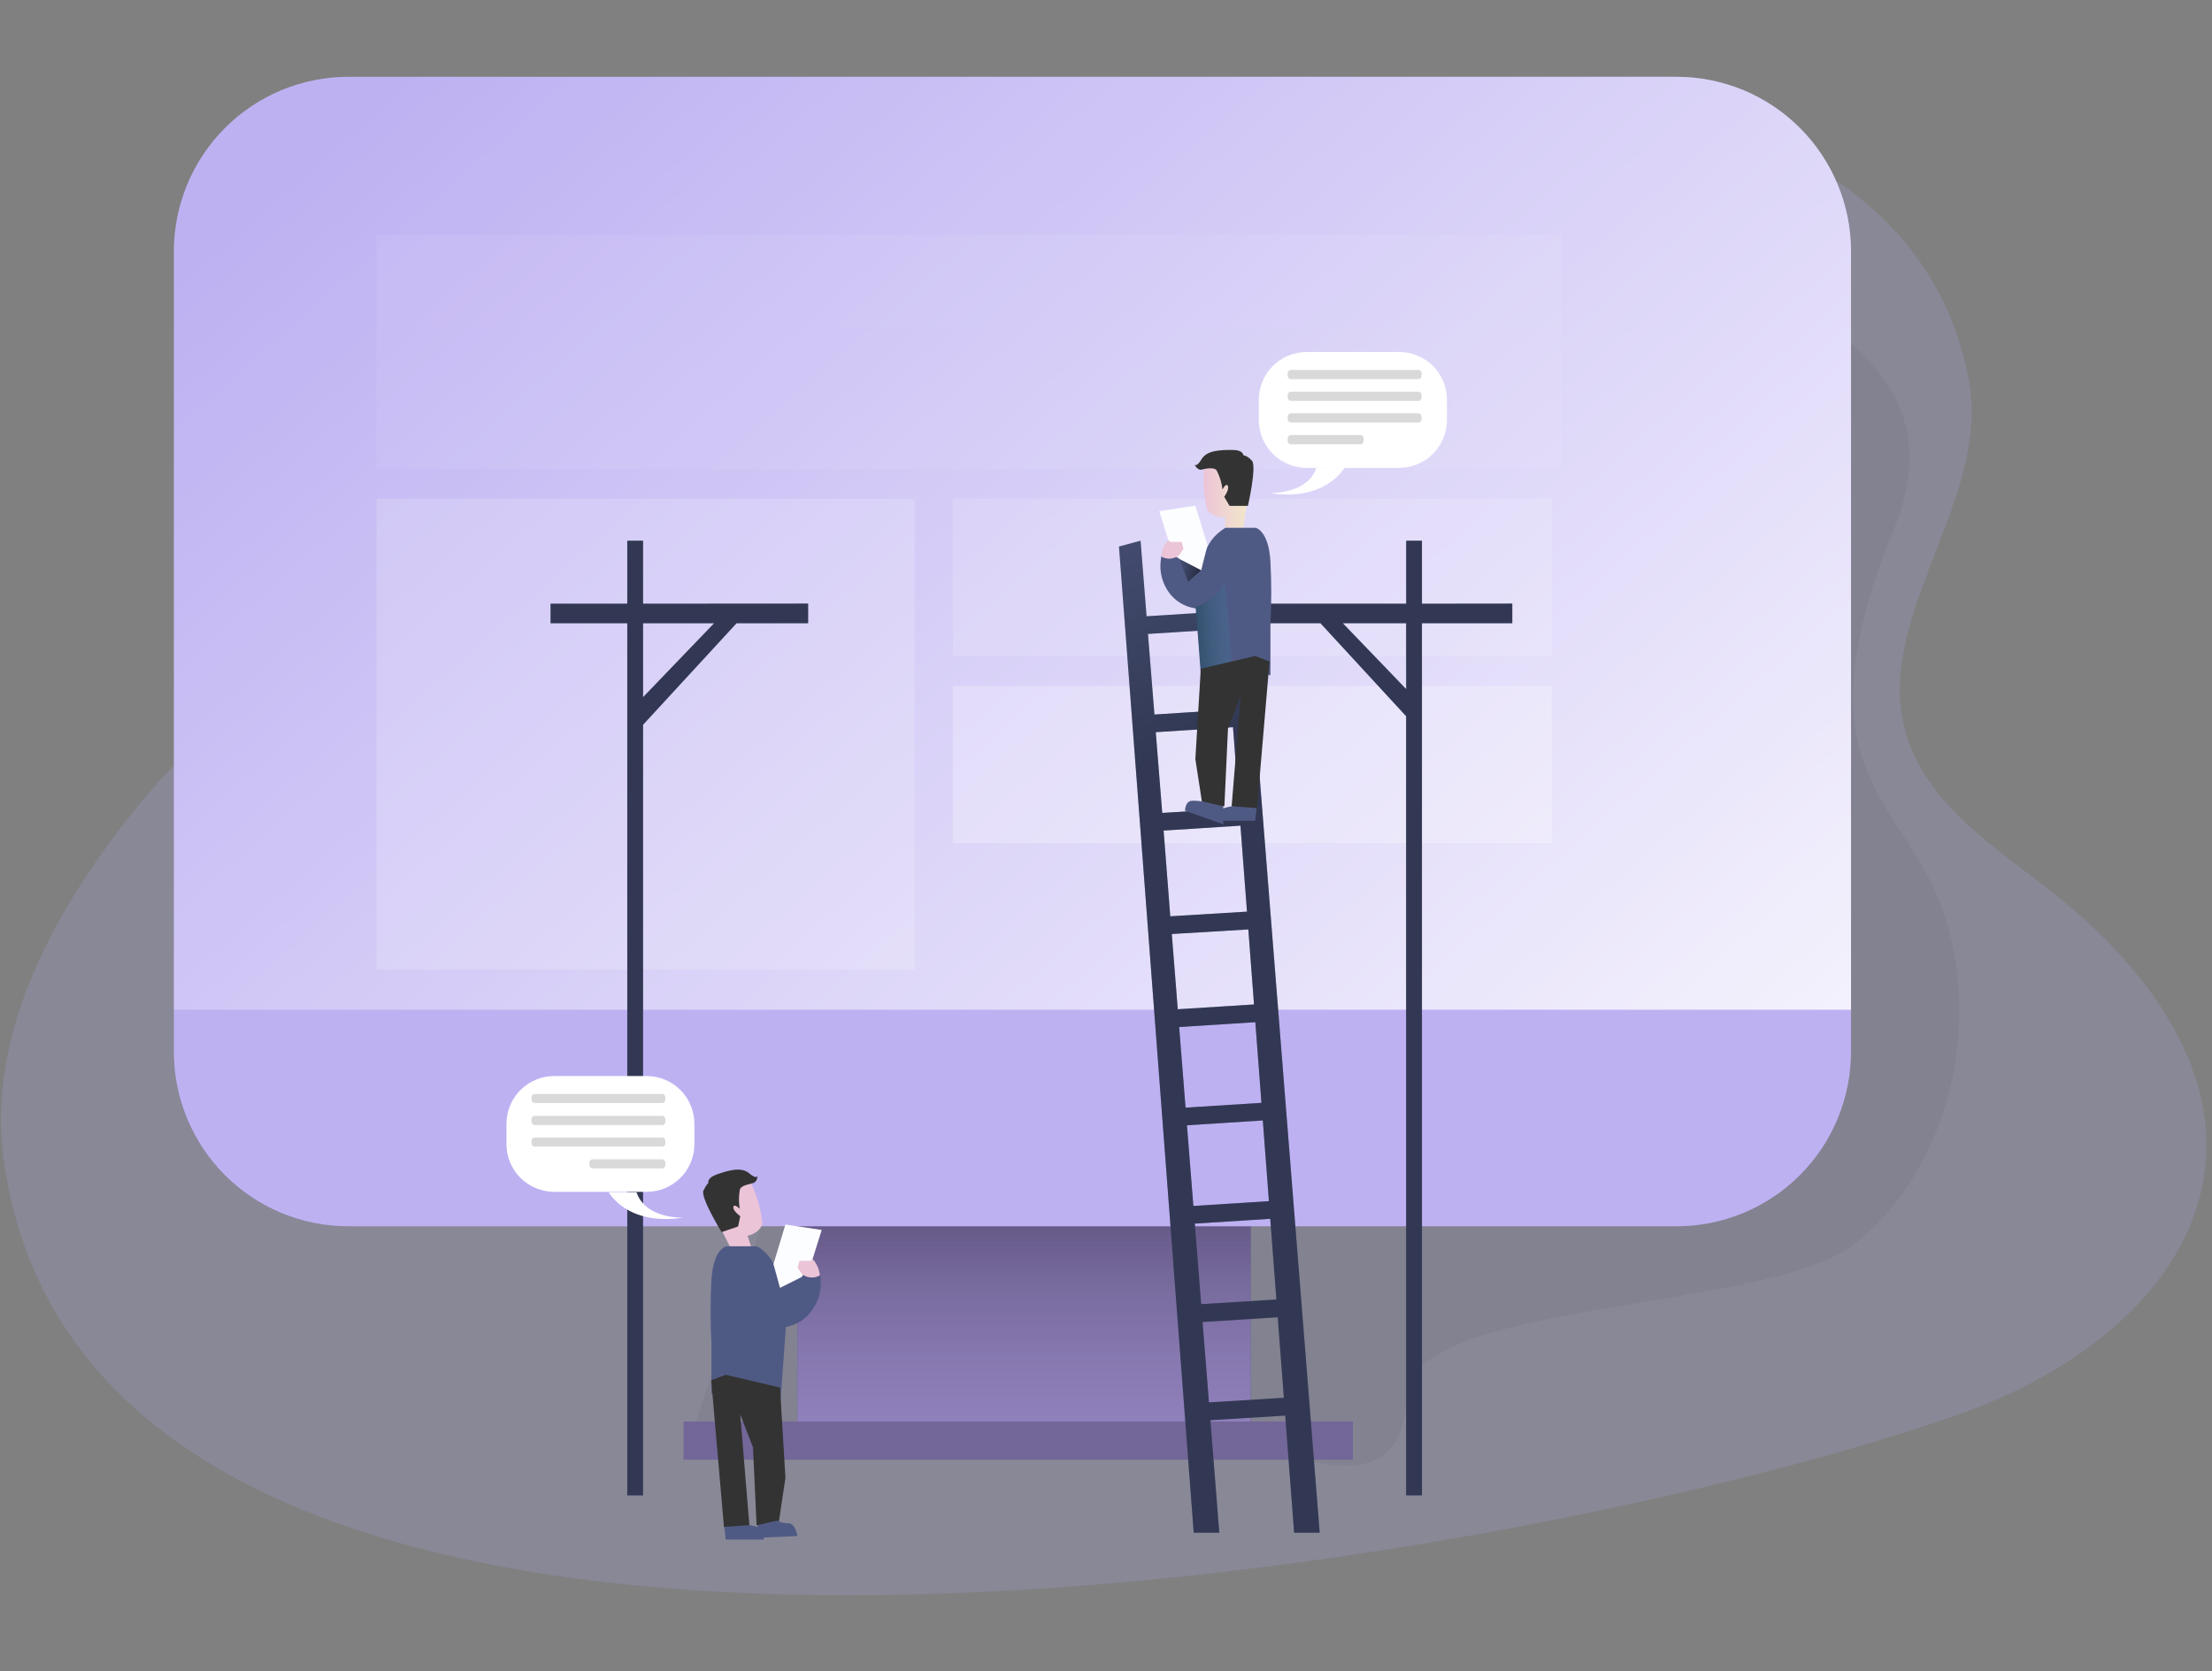 <svg width="356" height="269" viewBox="0 0 356 269" fill="none" xmlns="http://www.w3.org/2000/svg">
<rect x="0" y="0" width="356" height="269" fill="#808080" stroke="none"/>
<g clip-path="url(#clip0)">
<path opacity="0.18" d="M316.924 61.587C320.315 80.915 300.929 99.975 306.918 118.643C310.366 129.427 320.707 136.151 329.622 143.087C343.79 154.086 356.864 170.066 354.907 187.906C352.792 207.148 334.487 220.752 316.295 227.312C248.053 251.898 14.373 295.087 0.524 186.069C-2.113 165.231 9.845 144.583 23.263 128.435C33.936 115.594 93.387 57.882 115.117 47.108C211.914 -0.904 306.953 4.695 316.924 61.587Z" fill="#AEACFF"/>
<path opacity="0.05" d="M198.367 33.685C198.367 33.685 326.343 32.568 304.876 84.97C288.248 125.515 307.25 128.486 313.192 148.095C319.134 167.703 312.218 190.041 297.904 200.626C283.59 211.211 226.302 209.339 226.302 225.009C226.302 240.679 210.358 234.96 210.358 234.96H110.002L128.333 179.629L198.367 33.685Z" fill="#000405"/>
<path d="M217.731 228.831H110.002V234.977H217.731V228.831Z" fill="#736698"/>
<path d="M201.275 179.642H128.333V228.83H201.275V179.642Z" fill="#4F5A84"/>
<path d="M201.275 179.642H128.333V228.83H201.275V179.642Z" fill="#8D7AC2"/>
<path d="M201.275 179.642H128.333V228.83H201.275V179.642Z" fill="url(#paint0_linear)"/>
<path d="M297.904 40.478V169.299C297.904 172.991 297.177 176.647 295.765 180.058C294.353 183.469 292.283 186.568 289.674 189.178C287.065 191.788 283.968 193.858 280.56 195.269C277.151 196.681 273.498 197.406 269.81 197.404H56.059C48.612 197.404 41.471 194.443 36.205 189.172C30.94 183.901 27.981 176.753 27.981 169.299V40.478C27.981 36.787 28.707 33.131 30.117 29.721C31.528 26.31 33.596 23.211 36.203 20.6C38.81 17.99 41.906 15.919 45.313 14.505C48.719 13.092 52.371 12.365 56.059 12.364H269.784C273.474 12.36 277.128 13.083 280.538 14.492C283.949 15.902 287.048 17.971 289.66 20.58C292.271 23.189 294.343 26.288 295.758 29.699C297.173 33.111 297.902 36.767 297.904 40.461V40.478Z" fill="#BEB1F2"/>
<path d="M297.904 40.478V162.544H28.011V40.478C28.011 36.787 28.736 33.131 30.147 29.721C31.558 26.31 33.626 23.211 36.233 20.6C38.84 17.99 41.936 15.919 45.343 14.505C48.749 13.092 52.401 12.365 56.089 12.364H269.784C273.473 12.36 277.128 13.083 280.538 14.492C283.949 15.902 287.048 17.971 289.659 20.58C292.271 23.189 294.343 26.288 295.758 29.699C297.172 33.111 297.902 36.767 297.904 40.461V40.478Z" fill="url(#paint1_linear)"/>
<path d="M251.285 37.834H60.596V75.476H251.285V37.834Z" fill="url(#paint2_linear)"/>
<path d="M147.215 80.281H60.596V156.096H147.215V80.281Z" fill="url(#paint3_linear)"/>
<path d="M249.747 80.281H153.333V105.6H249.747V80.281Z" fill="url(#paint4_linear)"/>
<path d="M249.747 110.405H153.333V135.724H249.747V110.405Z" fill="url(#paint5_linear)"/>
<path d="M249.747 140.529H153.333V156.096H249.747V140.529Z" fill="url(#paint6_linear)"/>
<path d="M208.278 246.735H212.393L199.711 87.044L196.234 87.98L197.023 98.414L184.527 99.203L183.566 87.044L180.088 87.98L192.119 246.735H196.234L194.799 228.619L206.864 227.877L206.683 225.009L194.571 225.755L193.541 212.815L205.925 212.03L205.748 209.171L193.317 209.938L192.291 196.973L204.434 196.2L208.278 246.735ZM184.755 102.05L197.251 101.252L198.233 114.218L185.793 115.02L184.755 102.05ZM186.009 117.863L198.44 117.065L199.423 130.086L187.052 130.863L186.009 117.863ZM187.271 133.705L199.638 132.912L200.69 146.753L188.344 147.503L187.271 133.705ZM188.59 150.355L200.905 149.617L201.819 161.694L189.551 162.466L188.59 150.355ZM189.775 165.33L202.034 164.55L203.016 177.533L190.805 178.305L189.775 165.33ZM192.063 194.13L191.029 181.147L203.236 180.366L204.219 193.358L192.063 194.13Z" fill="#4F5A84"/>
<path d="M103.492 97.185V87.044H100.954V97.185H88.608V100.325H100.954V240.718H103.492V116.672L118.539 100.325H130.061V97.168L103.492 97.185ZM103.492 112.234V100.325H114.936L103.492 112.234Z" fill="#4F5A84"/>
<path d="M228.849 97.185V87.044H226.311V97.185H201.926V100.325H212.513L226.302 115.292V240.718H228.849V100.325H243.387V97.168L228.849 97.185ZM226.311 110.931L216.111 100.325H226.302L226.311 110.931Z" fill="#4F5A84"/>
<g opacity="0.61">
<path opacity="0.61" d="M208.277 246.735H212.392L199.711 87.044L196.234 87.98L197.022 98.414L184.526 99.203L183.565 87.044L180.088 87.98L192.119 246.735H196.234L194.799 228.619L206.864 227.877L206.683 225.009L194.57 225.755L193.541 212.815L205.924 212.03L205.748 209.171L193.316 209.938L192.291 196.973L204.434 196.2L208.277 246.735ZM184.755 102.05L197.251 101.252L198.233 114.218L185.793 115.02L184.755 102.05ZM186.008 117.863L198.44 117.065L199.422 130.086L187.051 130.863L186.008 117.863ZM187.271 133.705L199.638 132.912L200.689 146.753L188.344 147.503L187.271 133.705ZM188.589 150.355L200.905 149.617L201.818 161.694L189.55 162.466L188.589 150.355ZM189.774 165.33L202.033 164.55L203.016 177.533L190.804 178.305L189.774 165.33ZM192.063 194.13L191.028 181.147L203.236 180.366L204.218 193.358L192.063 194.13Z" fill="url(#paint7_linear)"/>
<path opacity="0.61" d="M103.492 97.185V87.044H100.954V97.185H88.608V100.325H100.954V240.718H103.492V116.672L118.539 100.325H130.061V97.168L103.492 97.185ZM103.492 112.234V100.325H114.936L103.492 112.234Z" fill="url(#paint8_linear)"/>
<path opacity="0.61" d="M228.848 97.185V87.044H226.31V97.185H201.926V100.325H212.513L226.302 115.292V240.718H228.848V100.325H243.387V97.168L228.848 97.185ZM226.31 110.931L216.111 100.325H226.302L226.31 110.931Z" fill="url(#paint9_linear)"/>
</g>
<path d="M202.305 129.5L202.012 132.131H195.941C195.941 132.131 195.445 130.613 196.552 130.233C197.16 130.018 197.786 129.861 198.423 129.763L202.305 129.5Z" fill="#4F5A84"/>
<path d="M193.838 75.006C193.558 77.361 193.704 79.746 194.269 82.049C194.607 82.486 195.056 82.825 195.569 83.03C196.082 83.236 196.64 83.301 197.186 83.218V84.969H200.09L201.331 76.201C201.331 76.201 196.759 70.361 193.838 75.006Z" fill="url(#paint10_linear)"/>
<path d="M195.885 75.882C196.343 76.798 196.634 77.788 196.747 78.806C196.747 78.806 197.328 77.637 197.609 78.219C197.889 78.802 197.027 79.975 197.027 79.975L197.889 81.433H200.84C200.84 81.433 202.301 75.036 201.482 74.156C200.664 73.276 200.112 73.294 200.112 73.294C200.112 73.294 200.112 72.431 198.358 72.431C196.605 72.431 194.273 72.431 193.399 73.893C192.524 75.355 192.231 74.756 192.231 74.756C192.231 74.756 192.726 75.838 193.485 75.575C193.666 75.532 195.592 75.006 195.885 75.882Z" fill="#333333"/>
<path d="M197.195 84.969H202.103C202.103 84.969 204.175 85.401 204.464 90.374C204.641 93.772 204.641 97.177 204.464 100.575V108.727L202.103 107.938L193.343 109.896L192.481 97.944C191.572 97.833 190.698 97.525 189.92 97.043C189.142 96.56 188.478 95.914 187.974 95.149C187.336 94.192 186.935 93.097 186.803 91.954C186.671 90.811 186.812 89.653 187.215 88.575L193.313 91.789L193.636 90.064C193.97 88.194 195.016 86.527 196.553 85.414L197.195 84.969Z" fill="#4F5A84"/>
<path d="M188.03 86.958L186.573 82.282L192.382 81.403L194.338 87.773L193.312 91.789L189.831 89.973L188.03 86.958Z" fill="#FCFDFF"/>
<path d="M186.862 89.572C186.961 88.594 187.37 87.673 188.03 86.945L188.323 87.234H190.18L190.473 88.377L189.8 89.339C189.396 89.68 188.895 89.885 188.368 89.927C187.842 89.969 187.315 89.845 186.862 89.572Z" fill="url(#paint11_linear)"/>
<path d="M189.831 89.973L191.214 93.648L193.312 91.789L189.831 89.973Z" fill="url(#paint12_linear)"/>
<path opacity="0.61" d="M192.382 97.737C192.382 97.737 197.074 95.981 197.074 93.061L198.246 106.48L193.278 107.657L192.382 97.737Z" fill="url(#paint13_linear)"/>
<path d="M193.257 107.645L192.382 122.198L193.55 129.793H197.053L197.634 117.259L199.677 111.997L198.22 129.793L202.305 130.087L204.318 106.476L202.012 105.6L193.257 107.645Z" fill="#333333"/>
<path d="M196.876 129.793V132.705L190.718 130.505C190.718 130.505 190.718 128.896 191.912 128.896C192.558 128.892 193.203 128.952 193.838 129.073L196.876 129.793Z" fill="#4F5A84"/>
<path d="M116.496 245.217L116.798 247.839H122.873C122.873 247.839 123.369 246.321 122.257 245.941C121.652 245.726 121.027 245.57 120.391 245.475L116.496 245.217Z" fill="#4F5A84"/>
<path d="M120.715 190.162C121.77 192.267 122.443 194.544 122.701 196.886C122.352 198.551 120.305 198.931 120.305 198.931L120.861 200.596L117.944 201.618L113.971 193.729C113.971 193.729 116.453 186.685 120.715 190.162Z" fill="url(#paint14_linear)"/>
<path d="M119.051 191.654C118.883 192.62 118.883 193.608 119.051 194.574C119.051 194.574 118.116 193.668 118.03 194.311C117.944 194.954 119.138 195.773 119.138 195.773L118.789 197.438L116.134 198.344C116.134 198.344 112.687 192.737 113.213 191.654C113.738 190.572 114.001 190.455 114.001 190.455C114.001 190.455 113.708 189.636 115.372 189.053C117.035 188.471 119.25 187.759 120.542 188.851C121.835 189.942 121.913 189.282 121.913 189.282C121.913 189.282 121.913 190.451 120.978 190.481C121.068 190.602 119.051 190.718 119.051 191.654Z" fill="#333333"/>
<path d="M121.766 200.626H116.862C116.862 200.626 114.79 201.057 114.497 206.031C114.32 209.427 114.32 212.831 114.497 216.227V224.379L116.862 223.59L125.618 225.548L126.48 213.6C127.386 213.451 128.249 213.107 129.01 212.593C129.771 212.078 130.411 211.405 130.888 210.62C131.524 209.661 131.924 208.565 132.056 207.422C132.188 206.279 132.047 205.121 131.646 204.042L125.545 207.255L125.222 205.53C124.887 203.662 123.841 201.997 122.305 200.885L121.766 200.626Z" fill="#4F5A84"/>
<path d="M130.789 202.64L132.246 197.995L126.407 197.119L124.481 203.49L125.532 207.316L129.036 205.565L130.789 202.64Z" fill="#FCFDFF"/>
<path d="M131.953 205.302C131.858 204.321 131.448 203.398 130.785 202.67L130.496 202.964H128.656L128.363 204.102L129.035 205.064C129.437 205.401 129.934 205.605 130.456 205.647C130.979 205.69 131.502 205.569 131.953 205.302Z" fill="url(#paint15_linear)"/>
<path opacity="0.61" d="M126.407 213.54C126.407 213.54 121.736 211.789 121.736 208.864L122.115 224.703L125.532 225.462L126.407 213.54Z" fill="url(#paint16_linear)"/>
<path d="M125.532 223.357L126.407 237.91L125.269 245.506H121.766L121.185 232.971L119.138 227.709L120.599 245.506L116.514 245.799L114.471 222.188L116.802 221.312L125.532 223.357Z" fill="#333333"/>
<path d="M121.943 245.505V247.554L128.333 247.261C128.333 247.261 128.044 245.216 126.877 245.216C126.246 245.235 125.621 245.087 125.067 244.785L121.943 245.505Z" fill="#4F5A84"/>
<path d="M225.19 75.308H210.272C208.237 75.307 206.285 74.496 204.846 73.055C203.407 71.614 202.598 69.659 202.598 67.621V64.348C202.598 62.31 203.407 60.356 204.846 58.916C206.285 57.475 208.237 56.666 210.272 56.666H225.19C226.198 56.665 227.196 56.863 228.127 57.249C229.059 57.634 229.905 58.2 230.618 58.913C231.331 59.626 231.897 60.472 232.283 61.404C232.669 62.336 232.868 63.335 232.869 64.343V67.617C232.869 68.627 232.67 69.626 232.284 70.559C231.898 71.491 231.333 72.338 230.62 73.052C229.907 73.766 229.06 74.332 228.129 74.718C227.197 75.105 226.198 75.303 225.19 75.303V75.308Z" fill="white"/>
<path d="M204.317 79.358C204.317 79.358 210.419 79.651 211.88 75.269H216.404C216.404 75.269 213.371 80.82 204.317 79.358Z" fill="white"/>
<path opacity="0.15" d="M207.764 59.547H228.258C228.397 59.547 228.531 59.603 228.63 59.701C228.728 59.8 228.784 59.934 228.784 60.073V60.505C228.784 60.644 228.728 60.778 228.63 60.877C228.531 60.975 228.397 61.031 228.258 61.031H207.764C207.695 61.031 207.627 61.017 207.563 60.991C207.5 60.964 207.442 60.926 207.393 60.877C207.344 60.828 207.305 60.77 207.279 60.706C207.252 60.642 207.239 60.574 207.239 60.505V60.073C207.239 60.004 207.252 59.936 207.279 59.872C207.305 59.808 207.344 59.75 207.393 59.701C207.442 59.652 207.5 59.614 207.563 59.587C207.627 59.561 207.695 59.547 207.764 59.547Z" fill="#020202"/>
<path opacity="0.15" d="M207.764 63.054H228.258C228.397 63.054 228.531 63.109 228.63 63.208C228.728 63.306 228.784 63.44 228.784 63.58V64.011C228.784 64.151 228.728 64.285 228.63 64.383C228.531 64.482 228.397 64.537 228.258 64.537H207.764C207.695 64.537 207.627 64.524 207.563 64.497C207.5 64.471 207.442 64.432 207.393 64.383C207.344 64.335 207.305 64.276 207.279 64.213C207.252 64.149 207.239 64.08 207.239 64.011V63.58C207.239 63.511 207.252 63.442 207.279 63.379C207.305 63.315 207.344 63.257 207.393 63.208C207.442 63.159 207.5 63.12 207.563 63.094C207.627 63.067 207.695 63.054 207.764 63.054Z" fill="#020202"/>
<path opacity="0.15" d="M207.764 66.53H228.258C228.397 66.53 228.531 66.586 228.63 66.684C228.728 66.783 228.784 66.917 228.784 67.056V67.488C228.784 67.557 228.77 67.625 228.744 67.689C228.717 67.753 228.679 67.811 228.63 67.86C228.581 67.909 228.523 67.948 228.459 67.974C228.395 68.001 228.327 68.014 228.258 68.014H207.764C207.695 68.014 207.627 68.001 207.563 67.974C207.5 67.948 207.442 67.909 207.393 67.86C207.344 67.811 207.305 67.753 207.279 67.689C207.252 67.625 207.239 67.557 207.239 67.488V67.056C207.239 66.987 207.252 66.919 207.279 66.855C207.305 66.791 207.344 66.733 207.393 66.684C207.442 66.635 207.5 66.597 207.563 66.57C207.627 66.544 207.695 66.53 207.764 66.53Z" fill="#020202"/>
<path opacity="0.15" d="M207.764 70.037H218.938C219.076 70.038 219.209 70.094 219.307 70.192C219.404 70.291 219.459 70.424 219.459 70.563V70.994C219.459 71.133 219.404 71.266 219.307 71.365C219.209 71.464 219.076 71.519 218.938 71.521H207.764C207.695 71.521 207.627 71.507 207.563 71.481C207.5 71.454 207.442 71.415 207.393 71.367C207.344 71.318 207.305 71.26 207.279 71.196C207.252 71.132 207.239 71.064 207.239 70.994V70.563C207.239 70.494 207.252 70.425 207.279 70.362C207.305 70.298 207.344 70.24 207.393 70.191C207.442 70.142 207.5 70.103 207.563 70.077C207.627 70.05 207.695 70.037 207.764 70.037Z" fill="#020202"/>
<path d="M89.19 191.857H104.108C106.115 191.852 108.04 191.059 109.469 189.65C110.899 188.24 111.72 186.326 111.756 184.317V180.901C111.756 178.864 110.948 176.91 109.509 175.469C108.069 174.029 106.117 173.219 104.082 173.219H89.19C87.154 173.219 85.201 174.029 83.761 175.47C82.321 176.912 81.512 178.867 81.512 180.906V184.322C81.551 186.334 82.378 188.25 83.813 189.659C85.249 191.068 87.18 191.857 89.19 191.857Z" fill="white"/>
<path d="M110.003 196.006C110.003 196.006 103.901 196.3 102.44 191.917H97.968C97.968 191.917 100.872 197.404 110.003 196.006Z" fill="white"/>
<path opacity="0.15" d="M106.56 177.563H86.066C85.927 177.563 85.793 177.507 85.695 177.409C85.596 177.31 85.54 177.176 85.54 177.037V176.627C85.54 176.487 85.596 176.353 85.695 176.255C85.793 176.156 85.927 176.101 86.066 176.101H106.56C106.699 176.101 106.833 176.156 106.931 176.255C107.03 176.353 107.085 176.487 107.085 176.627V177.037C107.085 177.176 107.03 177.31 106.931 177.409C106.833 177.507 106.699 177.563 106.56 177.563Z" fill="#020202"/>
<path opacity="0.15" d="M106.56 181.104H86.066C85.927 181.104 85.793 181.049 85.695 180.95C85.596 180.851 85.54 180.717 85.54 180.578V180.151C85.542 180.012 85.597 179.879 85.696 179.782C85.794 179.684 85.927 179.629 86.066 179.629H106.56C106.698 179.629 106.831 179.684 106.93 179.782C107.028 179.879 107.084 180.012 107.085 180.151V180.582C107.085 180.722 107.03 180.856 106.931 180.954C106.833 181.053 106.699 181.108 106.56 181.108V181.104Z" fill="#020202"/>
<path opacity="0.15" d="M106.56 184.58H86.066C85.927 184.58 85.794 184.526 85.696 184.428C85.597 184.33 85.542 184.197 85.54 184.059V183.649C85.54 183.509 85.596 183.375 85.695 183.277C85.793 183.178 85.927 183.123 86.066 183.123H106.56C106.699 183.123 106.833 183.178 106.931 183.277C107.03 183.375 107.085 183.509 107.085 183.649V184.059C107.084 184.197 107.028 184.33 106.93 184.428C106.831 184.526 106.698 184.58 106.56 184.58Z" fill="#020202"/>
<path opacity="0.15" d="M106.56 188.087H95.382C95.243 188.087 95.109 188.032 95.01 187.933C94.912 187.834 94.856 187.7 94.856 187.561V187.155C94.855 187.086 94.868 187.016 94.894 186.951C94.92 186.887 94.959 186.828 95.007 186.778C95.056 186.728 95.115 186.688 95.179 186.661C95.243 186.634 95.312 186.621 95.382 186.621H106.564C106.703 186.621 106.837 186.676 106.936 186.775C107.034 186.873 107.09 187.007 107.09 187.147V187.552C107.09 187.621 107.076 187.69 107.05 187.754C107.023 187.818 106.985 187.876 106.936 187.924C106.887 187.973 106.829 188.012 106.765 188.038C106.701 188.065 106.633 188.079 106.564 188.079L106.56 188.087Z" fill="#020202"/>
<path d="M129.035 205.565C129.035 205.565 128.057 209.654 126.881 209.071C126.55 208.888 126.26 208.639 126.03 208.338C125.8 208.037 125.635 207.692 125.545 207.325L129.035 205.565Z" fill="url(#paint17_linear)"/>
</g>
<defs>
<linearGradient id="paint0_linear" x1="164.804" y1="189.373" x2="164.804" y2="255.573" gradientUnits="userSpaceOnUse">
<stop stop-opacity="0.4"/>
<stop offset="1" stop-color="white" stop-opacity="0"/>
</linearGradient>
<linearGradient id="paint1_linear" x1="73.673" y1="-4.635" x2="292.965" y2="242.502" gradientUnits="userSpaceOnUse">
<stop offset="0.02" stop-color="white" stop-opacity="0"/>
<stop offset="1" stop-color="white"/>
</linearGradient>
<linearGradient id="paint2_linear" x1="66681.7" y1="2713.14" x2="66816.2" y2="-26923.9" gradientUnits="userSpaceOnUse">
<stop offset="0.02" stop-color="white" stop-opacity="0"/>
<stop offset="1" stop-color="white"/>
</linearGradient>
<linearGradient id="paint3_linear" x1="19979.5" y1="11567.6" x2="21180.1" y2="-48101.3" gradientUnits="userSpaceOnUse">
<stop offset="0.02" stop-color="white" stop-opacity="0"/>
<stop offset="1" stop-color="white"/>
</linearGradient>
<linearGradient id="paint4_linear" x1="44080.2" y1="3537.01" x2="44200.5" y2="-16397.3" gradientUnits="userSpaceOnUse">
<stop offset="0.02" stop-color="white" stop-opacity="0"/>
<stop offset="1" stop-color="white"/>
</linearGradient>
<linearGradient id="paint5_linear" x1="44043.5" y1="5696.72" x2="44163.9" y2="-14237.6" gradientUnits="userSpaceOnUse">
<stop offset="0.02" stop-color="white" stop-opacity="0"/>
<stop offset="1" stop-color="white"/>
</linearGradient>
<linearGradient id="paint6_linear" x1="44609.5" y1="467.529" x2="44655" y2="-11788.7" gradientUnits="userSpaceOnUse">
<stop offset="0.02" stop-color="white" stop-opacity="0"/>
<stop offset="1" stop-color="white"/>
</linearGradient>
<linearGradient id="paint7_linear" x1="231.007" y1="261.167" x2="142.967" y2="25.124" gradientUnits="userSpaceOnUse">
<stop offset="0.58"/>
<stop offset="0.78" stop-opacity="0.16"/>
</linearGradient>
<linearGradient id="paint8_linear" x1="15450.8" y1="-13519.2" x2="-30053" y2="19422.8" gradientUnits="userSpaceOnUse">
<stop offset="0.58"/>
<stop offset="0.78" stop-opacity="0.16"/>
</linearGradient>
<linearGradient id="paint9_linear" x1="25650.2" y1="406.687" x2="-19856.6" y2="33357.7" gradientUnits="userSpaceOnUse">
<stop offset="0.58"/>
<stop offset="0.78" stop-opacity="0.16"/>
</linearGradient>
<linearGradient id="paint10_linear" x1="193.7" y1="79.091" x2="201.331" y2="79.091" gradientUnits="userSpaceOnUse">
<stop stop-color="#ECC4D7"/>
<stop offset="0.42" stop-color="#EFD4D1"/>
<stop offset="1" stop-color="#F2EAC9"/>
</linearGradient>
<linearGradient id="paint11_linear" x1="1752.39" y1="1203.84" x2="1782.51" y2="1203.84" gradientUnits="userSpaceOnUse">
<stop stop-color="#ECC4D7"/>
<stop offset="0.42" stop-color="#EFD4D1"/>
<stop offset="1" stop-color="#F2EAC9"/>
</linearGradient>
<linearGradient id="paint12_linear" x1="188.715" y1="91.12" x2="195.917" y2="93.867" gradientUnits="userSpaceOnUse">
<stop stop-opacity="0"/>
<stop offset="0.91" stop-opacity="0.8"/>
<stop offset="1"/>
</linearGradient>
<linearGradient id="paint13_linear" x1="181.502" y1="101.119" x2="203.719" y2="99.883" gradientUnits="userSpaceOnUse">
<stop offset="0.36" stop-color="#00272E"/>
<stop offset="1" stop-color="#69B9EB" stop-opacity="0"/>
</linearGradient>
<linearGradient id="paint14_linear" x1="2422.18" y1="1748.67" x2="2599.05" y2="1748.67" gradientUnits="userSpaceOnUse">
<stop stop-color="#ECC4D7"/>
<stop offset="0.42" stop-color="#EFD4D1"/>
<stop offset="1" stop-color="#F2EAC9"/>
</linearGradient>
<linearGradient id="paint15_linear" x1="1197.28" y1="516.883" x2="1227.18" y2="516.883" gradientUnits="userSpaceOnUse">
<stop stop-color="#ECC4D7"/>
<stop offset="0.42" stop-color="#EFD4D1"/>
<stop offset="1" stop-color="#F2EAC9"/>
</linearGradient>
<linearGradient id="paint16_linear" x1="1563.66" y1="1410.36" x2="1397.92" y2="1416.19" gradientUnits="userSpaceOnUse">
<stop offset="0.36" stop-color="#00272E"/>
<stop offset="1" stop-color="#69B9EB" stop-opacity="0"/>
</linearGradient>
<linearGradient id="paint17_linear" x1="1157.93" y1="1802.98" x2="1141.1" y2="1846.79" gradientUnits="userSpaceOnUse">
<stop stop-opacity="0"/>
<stop offset="0.91" stop-opacity="0.8"/>
<stop offset="1"/>
</linearGradient>
<clipPath id="clip0">
<rect width="354.947" height="267.789" fill="white" transform="translate(0.158 0.684)"/>
</clipPath>
</defs>
</svg>
